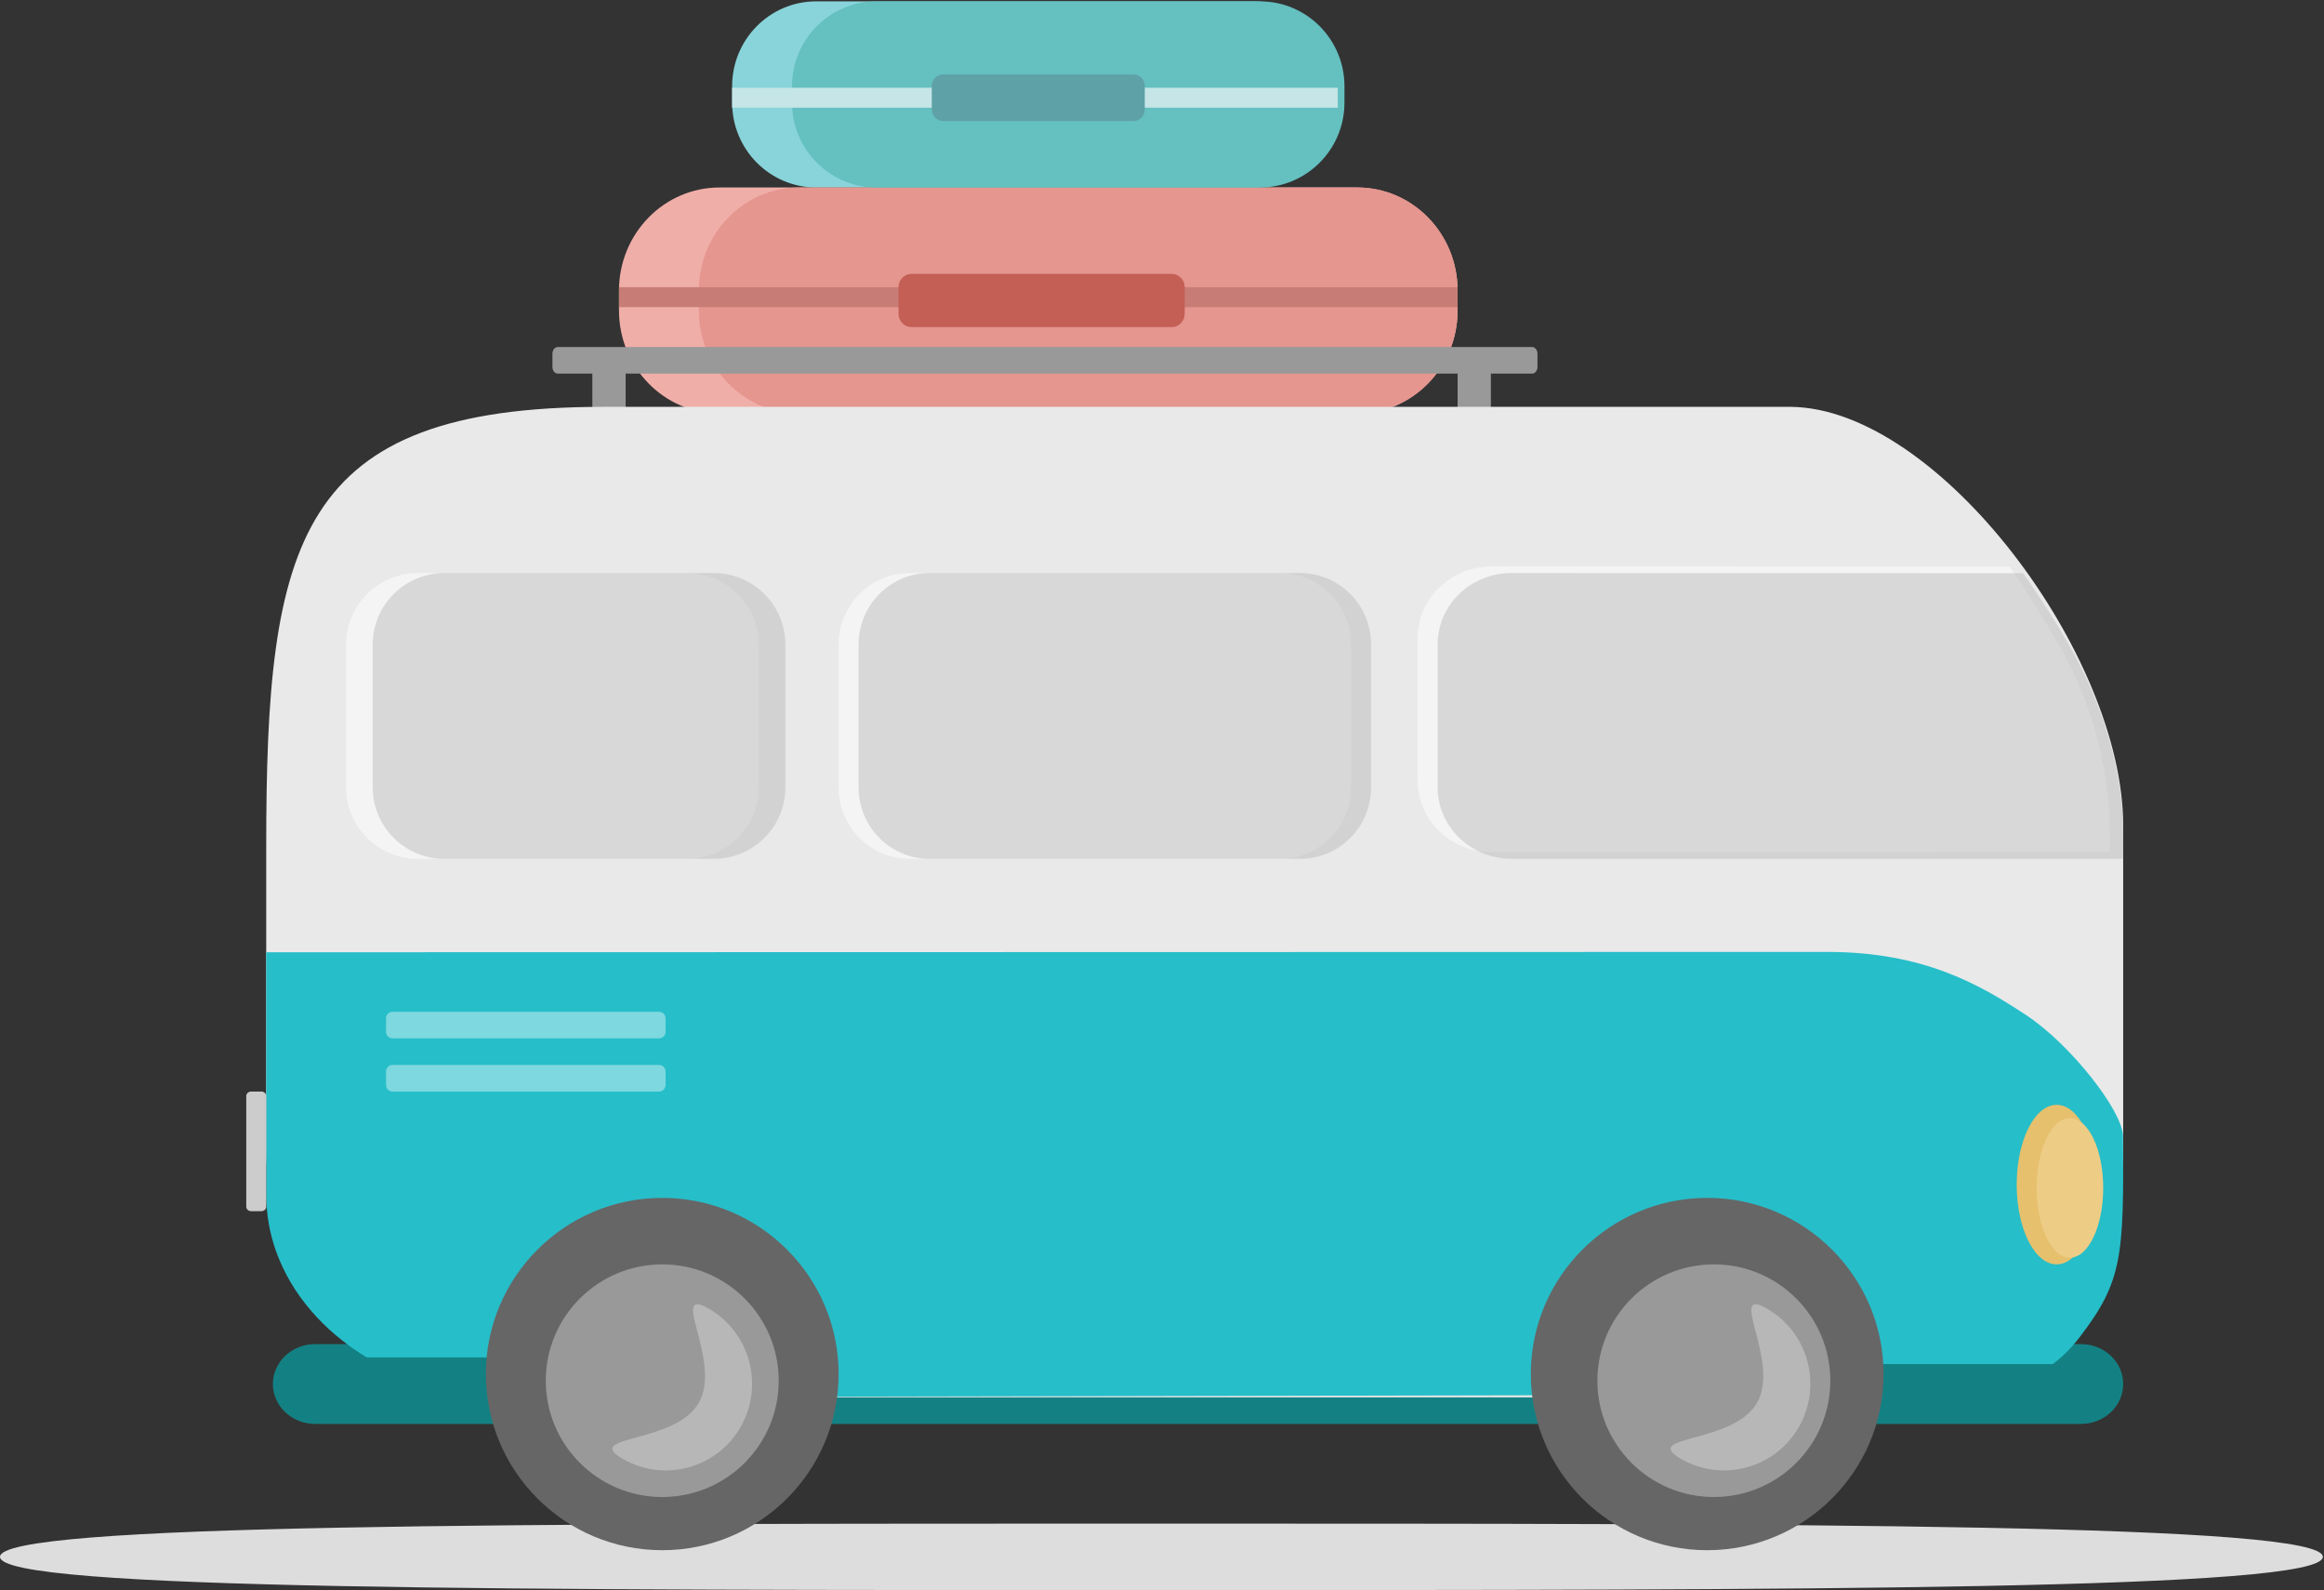 <svg width="307" height="210" viewBox="0 0 307 210" xmlns="http://www.w3.org/2000/svg"><rect x="0" y="0" width="307" height="210" fill="#333333" stroke="none"/><g fill="none" fill-rule="evenodd"><path d="M153.424 201.22c84.677 0 153.424-.013 153.424 4.39 0 4.404-68.747 4.39-153.424 4.39S0 210.044 0 205.61c0-4.433 68.747-4.39 153.424-4.39z" fill="#DDD"></path> <path d="M280.472 182.785c0-2.908-2.49-5.268-5.56-5.268H41.608c-3.068 0-5.559 2.36-5.559 5.268 0 2.907 2.49 5.267 5.559 5.267h233.306c3.069 0 5.559-2.36 5.559-5.267z" fill="#138184"></path> <path d="M208.376 95.871c0-7.268-5.89-13.168-13.144-13.168h-88.013c-7.254 0-13.142 5.9-13.142 13.168 0 7.268 5.888 13.169 13.142 13.169h88.013c7.254 0 13.144-5.9 13.144-13.169z" fill="#FFF"></path> <path d="M242.665 120.453c0-7.268-5.89-13.169-13.142-13.169h-88.014c-7.253 0-13.143 5.901-13.143 13.169 0 7.268 5.89 13.169 13.143 13.169h88.014c7.253 0 13.142-5.901 13.142-13.169z" fill="#FFF"></path> <path d="M192.55 38.366c0-7.51-5.95-13.606-13.279-13.606H95.046c-7.329 0-13.278 6.096-13.278 13.606v2.638c0 7.51 5.949 13.605 13.278 13.605h84.225c7.33 0 13.279-6.096 13.279-13.605v-2.638z" fill="#F0AEA8"></path> <path d="M176.724 11.383c0-6.183-4.974-11.204-11.1-11.204h-57.81c-6.125 0-11.1 5.021-11.1 11.204v2.173c0 6.184 4.975 11.204 11.1 11.204h57.81c6.126 0 11.1-5.02 11.1-11.204v-2.173z" fill="#88D4DA"></path> <path d="M192.55 38.366c0-7.51-5.93-13.606-13.235-13.606h-73.762c-7.305 0-13.235 6.096-13.235 13.606v2.638c0 7.51 5.93 13.605 13.235 13.605h73.762c7.305 0 13.235-6.096 13.235-13.605v-2.638z" fill="#E4968F"></path> <path d="M177.603 11.383C177.603 5.2 172.605.18 166.449.18h-50.668c-6.155 0-11.154 5.021-11.154 11.204v2.173c0 6.184 4.999 11.204 11.154 11.204h50.668c6.156 0 11.154-5.02 11.154-11.204v-2.173z" fill="#65C0C0"></path> <path d="M73.696 45.83c-.398 0-.72.394-.72.879v1.755c0 .485.322.878.72.878H202.38c.397 0 .72-.393.72-.878v-1.755c0-.485-.323-.879-.72-.879H73.696z" fill="#999"></path> <path d="M78.25 58.962c0 .505.493.915 1.1.915h2.198c.607 0 1.099-.41 1.099-.915V49.38c0-.505-.492-.915-1.1-.915H79.35c-.607 0-1.1.41-1.1.915v9.583zM192.55 58.962c0 .505.492.915 1.098.915h2.199c.606 0 1.099-.41 1.099-.915V49.38c0-.505-.493-.915-1.099-.915h-2.199c-.606 0-1.098.41-1.098.915v9.583z" fill="#999"></path> <path d="M280.472 109.024c0-22.53-24.413-55.095-43.9-55.292H79.705c-40.518 0-44.537 17.706-44.537 58.063v40.043c0 18.05 14.708 32.703 32.824 32.703h179.655c18.117 0 32.824-14.654 32.824-32.703v-42.814z" fill="#E9E9E9"></path> <path d="M241.392 125.72c-38.56.005-206.223.044-206.223.044v32.014c0 2.625.465 5.164 1.33 7.562 4.007 11.093 16.599 19.2 31.495 19.2l184.977-.37c10.67 0 16.93-1.265 21.792-7.624 5.567-7.282 5.831-10.56 5.68-26.522-.03-3.23-6.846-12.053-12.835-15.991-5.988-3.939-13.42-8.314-26.216-8.313z" fill="#26BEC9"></path> <path d="M272.838 86.75c-2.86-5.351-7.356-11.922-7.356-11.922l-68.4-.027c-5.414 0-9.808 4.23-9.808 9.438v18.875c0 5.209 4.394 9.438 9.807 9.438l81.61-.019s.161-4.78-.38-8.675c-.92-6.637-2.849-12.198-5.473-17.109zM178.482 85.117c0-5.209-4.204-9.438-9.383-9.438h-48.935c-5.178 0-9.382 4.23-9.382 9.438v18.875c0 5.209 4.204 9.438 9.382 9.438H169.1c5.179 0 9.383-4.23 9.383-9.438V85.117z" fill-opacity=".5" fill="#FFF"></path> <path d="M181.12 85.117c0-5.209-4.204-9.438-9.383-9.438h-48.935c-5.178 0-9.382 4.229-9.382 9.438v18.875c0 5.209 4.204 9.438 9.382 9.438h48.935c5.179 0 9.383-4.23 9.383-9.438V85.117z" fill-opacity=".5" fill="#BCBCBC"></path> <path d="M100.231 85.117c0-5.209-4.247-9.438-9.48-9.438H55.2c-5.232 0-9.48 4.229-9.48 9.438v18.875c0 5.209 4.248 9.438 9.48 9.438h35.553c5.232 0 9.48-4.23 9.48-9.438V85.117z" fill-opacity=".5" fill="#FFF"></path> <path d="M103.748 85.117c0-5.209-4.249-9.438-9.48-9.438H58.716c-5.232 0-9.48 4.23-9.48 9.438v18.875c0 5.209 4.248 9.438 9.48 9.438h35.552c5.231 0 9.48-4.23 9.48-9.438V85.117z" fill-opacity=".5" fill="#BCBCBC"></path> <path d="M51.845 133.622c-.469 0-.85.393-.85.877v1.756c0 .485.381.878.85.878h35.226c.47 0 .851-.393.851-.878V134.5a.865.865 0 0 0-.851-.877H51.845zM51.845 140.645c-.469 0-.85.393-.85.878v1.756c0 .484.381.878.85.878h35.226c.47 0 .851-.394.851-.878v-1.756a.865.865 0 0 0-.851-.878H51.845z" fill-opacity=".404" fill="#FFF"></path> <path d="M274.27 86.903c-2.839-5.348-7.012-11.2-7.012-11.2l-67.603-.024c-5.378 0-9.743 4.226-9.743 9.433v18.868c0 5.207 4.365 9.434 9.743 9.434l80.781.016s.198-4.872-.339-8.767c-.916-6.634-3.22-12.85-5.827-17.76z" fill-opacity=".5" fill="#BCBCBC"></path> <path fill="#C77D76" d="M81.768 40.563H192.55v-2.634H81.768z"></path> <path fill="#C5E5E7" d="M96.714 14.225h80.01v-2.633h-80.01z"></path> <path d="M271.68 145.912c2.912 0 5.275 4.721 5.275 10.535 0 5.815-2.363 10.535-5.275 10.535-2.912 0-5.276-4.72-5.276-10.535 0-5.814 2.364-10.535 5.276-10.535z" fill="#E6C06D"></path> <path d="M276.076 183.663c0-1.938-1.632-3.512-3.641-3.512h-32.283c-2.01 0-3.641 1.574-3.641 3.512s1.63 3.511 3.64 3.511h32.284c2.01 0 3.64-1.573 3.64-3.511zM80.888 182.785c0-1.938-1.599-3.512-3.568-3.512H41.375c-1.97 0-3.568 1.574-3.568 3.512s1.599 3.511 3.568 3.511H77.32c1.97 0 3.568-1.573 3.568-3.511z" fill="#138184"></path> <g id="wheel-1"><path d="M225.52 158.203c12.86 0 23.3 10.425 23.3 23.265s-10.44 23.265-23.3 23.265c-12.858 0-23.299-10.425-23.299-23.265s10.441-23.265 23.3-23.265z" fill="#666"></path> <path d="M226.4 166.982c8.492 0 15.386 6.884 15.386 15.364s-6.894 15.363-15.386 15.363c-8.491 0-15.387-6.884-15.387-15.363 0-8.48 6.896-15.364 15.387-15.364z" fill="#999"></path> <path d="M232.099 185.276c3.145-5.469-4.096-15.586 1.351-12.429 5.447 3.158 7.316 10.161 4.172 15.63-3.146 5.468-10.12 7.345-15.568 4.188-5.447-3.158 6.9-1.92 10.045-7.39z" fill="#B8B7B7"></path></g> <path d="M273.438 147.668c2.426 0 4.396 4.13 4.396 9.218s-1.97 9.218-4.396 9.218-4.396-4.13-4.396-9.218c0-5.087 1.97-9.218 4.396-9.218z" fill="#EDCC86"></path> <path d="M156.501 37.93c0-.97-.766-1.757-1.71-1.757h-34.385c-.945 0-1.711.787-1.711 1.756v3.512c0 .969.766 1.756 1.71 1.756h34.386c.944 0 1.71-.787 1.71-1.756v-3.512z" fill="#C45F56"></path> <path d="M151.226 11.372c0-.847-.66-1.536-1.474-1.536h-25.187c-.814 0-1.474.69-1.474 1.536v3.073c0 .848.66 1.536 1.474 1.536h25.187c.814 0 1.474-.688 1.474-1.536v-3.073z" fill="#5EA1A6"></path> <g id="wheel-2"><path d="M87.482 158.203c12.86 0 23.3 10.425 23.3 23.265s-10.44 23.265-23.3 23.265c-12.859 0-23.299-10.425-23.299-23.265s10.44-23.265 23.3-23.265z" fill="#666"></path> <path d="M87.482 166.982c8.493 0 15.387 6.884 15.387 15.364s-6.894 15.363-15.387 15.363c-8.491 0-15.386-6.884-15.386-15.363 0-8.48 6.895-15.364 15.386-15.364z" fill="#999"></path> <path d="M92.303 185.276c3.145-5.469-4.096-15.586 1.351-12.429 5.447 3.158 7.316 10.161 4.171 15.63-3.145 5.468-10.12 7.345-15.567 4.188-5.447-3.158 6.9-1.92 10.045-7.39z" fill="#B8B7B7"></path></g> <path d="M35.169 144.742c0-.323-.296-.585-.66-.585h-1.318c-.364 0-.66.262-.66.585v14.632c0 .323.296.585.66.585h1.318c.364 0 .66-.262.66-.585v-14.632z" fill="#CCC"></path></g></svg>